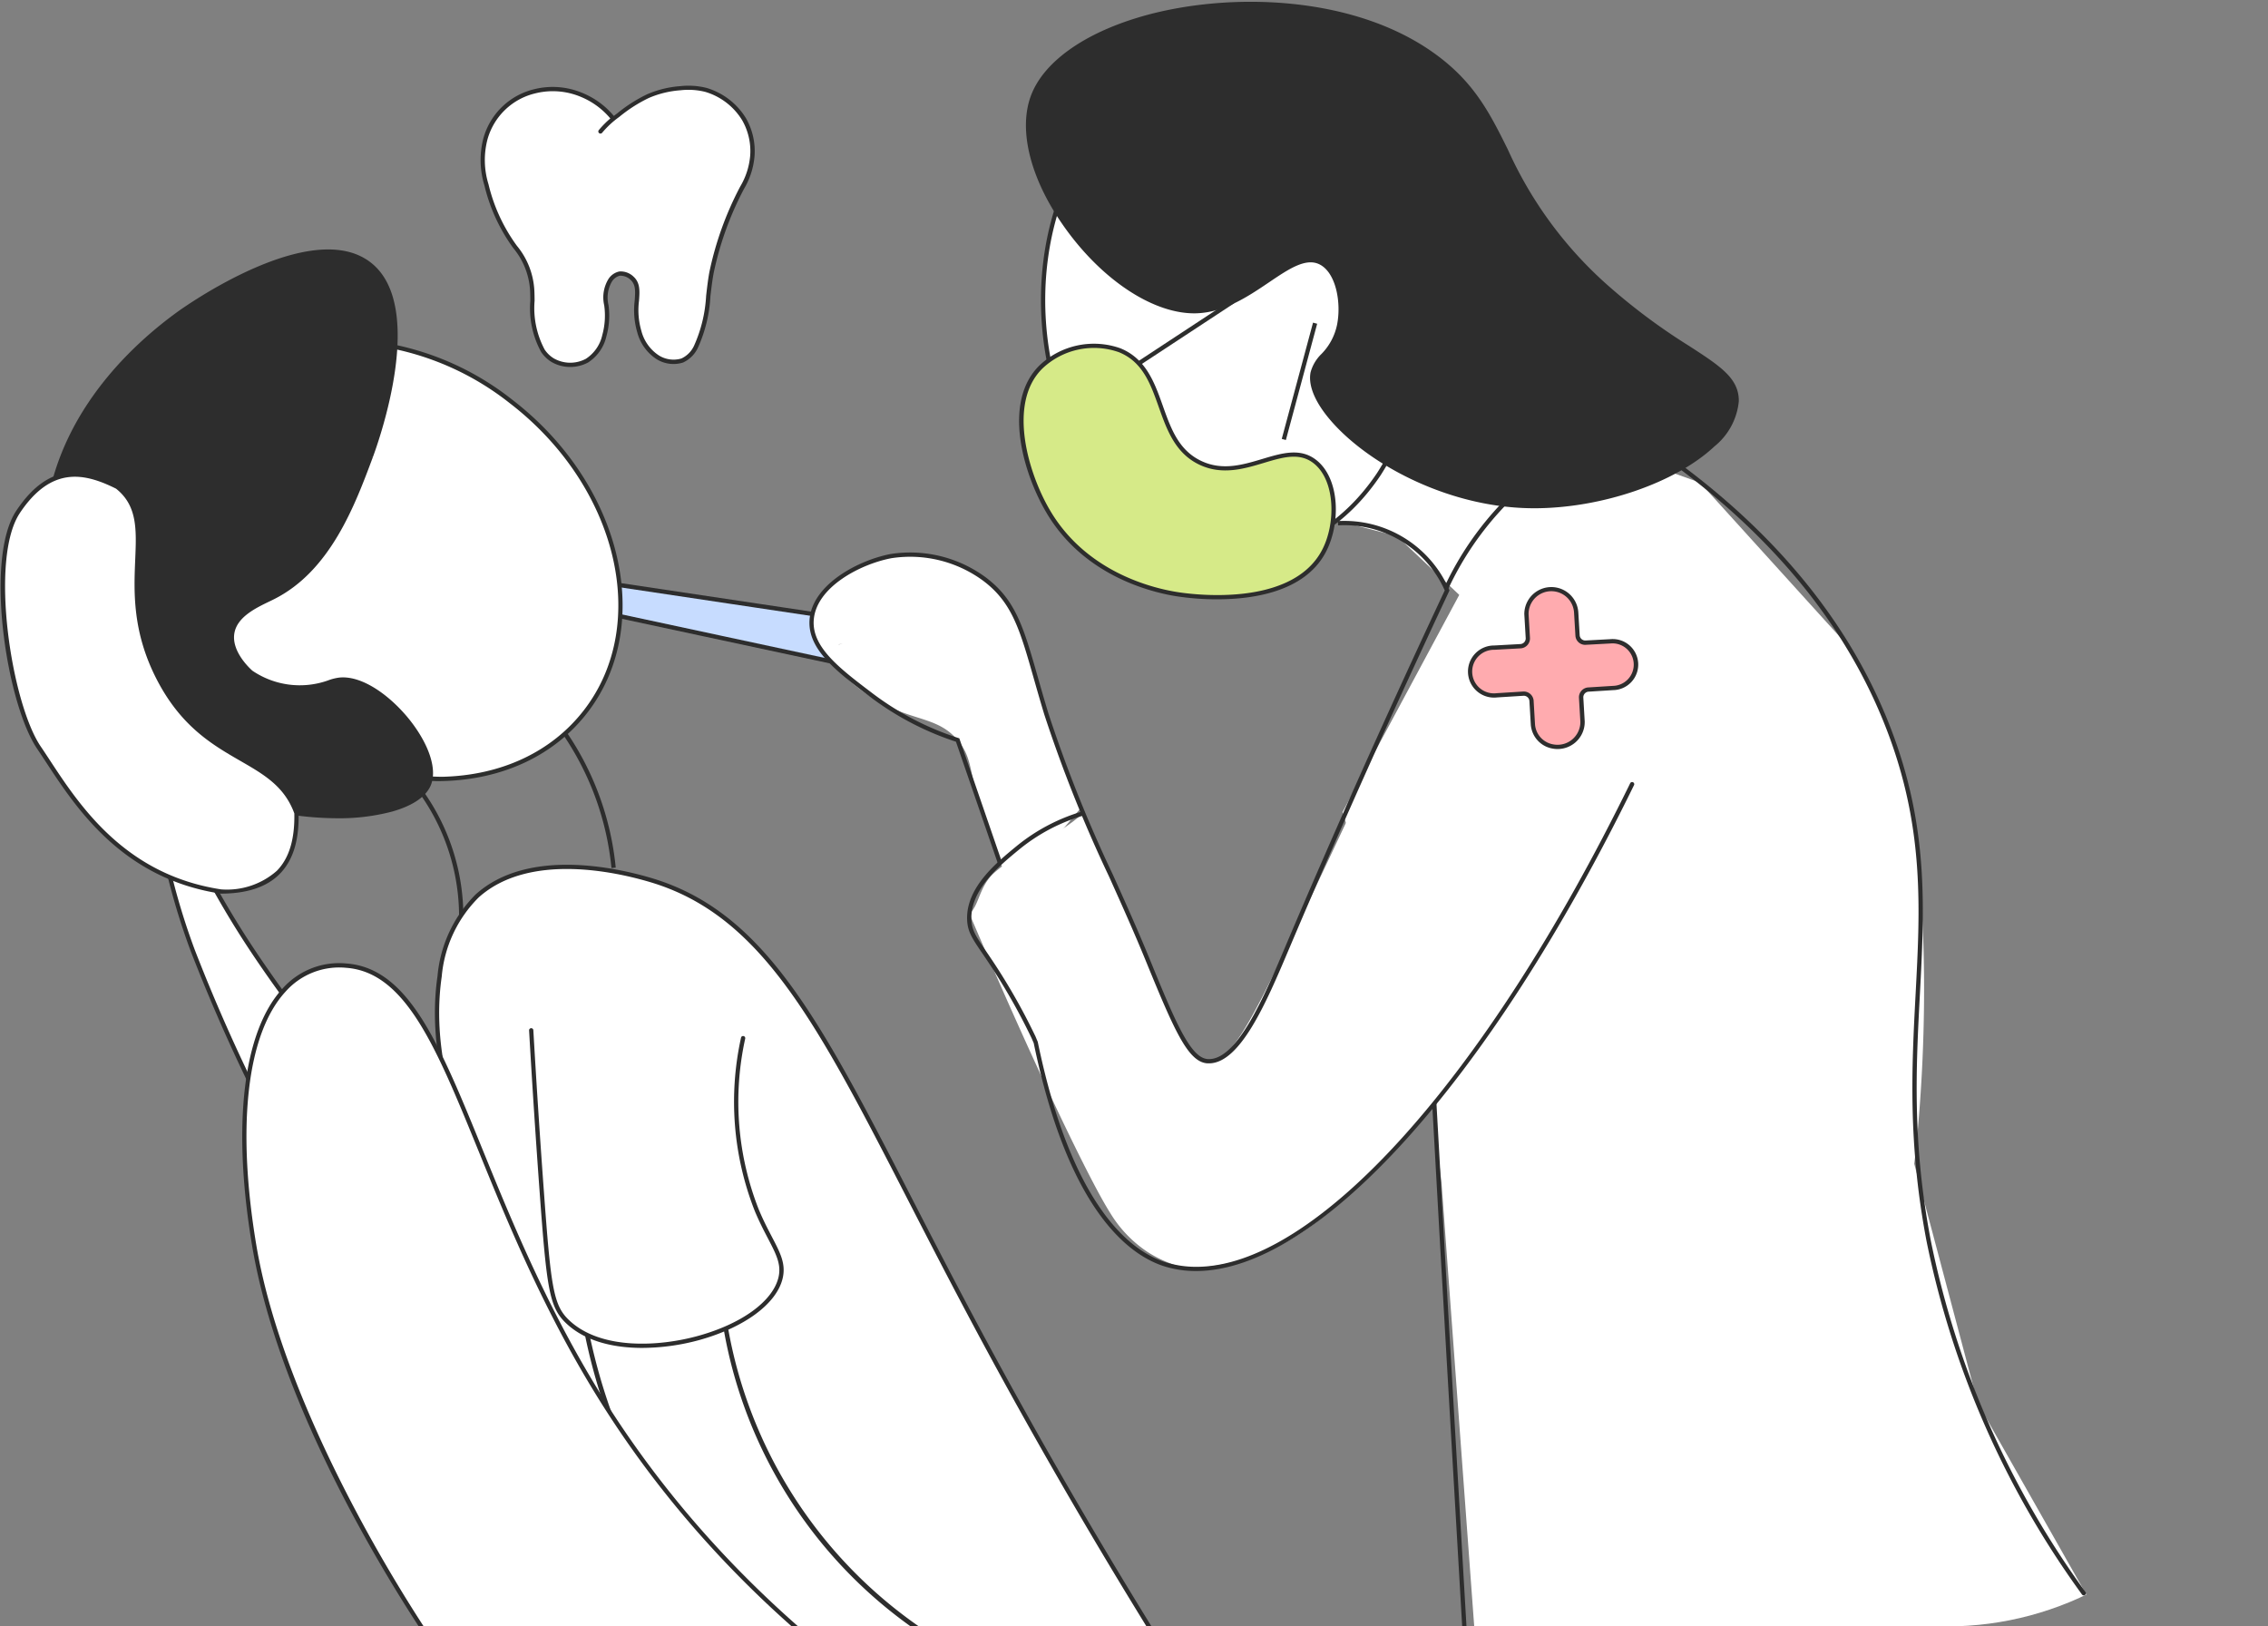 <svg xmlns="http://www.w3.org/2000/svg" viewBox="0 0 212 152"><rect x="0" y="0" width="212" height="152" fill="#808080" stroke="none"/> <defs> <clipPath id="clip-path"> <path id="Rectangle_6622-2" d="M0 0h212v122a30 30 0 0 1-30 30H0V0z" class="cls-1" data-name="Rectangle 6622-2" transform="translate(5775.519 3901.176)"/> </clipPath> <style>.cls-1{fill:none}.cls-3{fill:#fff}.cls-5{fill:#2d2d2d}.cls-6{fill:#2d2e2d}</style> </defs> <g id="Group_88833" data-name="Group 88833" transform="translate(-5775.519 -3901.176)"> <g id="Group_88832" clip-path="url(#clip-path)" data-name="Group 88832"> <path id="Path_184278" d="M5898.528 3949.316l7.579 1.969 5.815 5.488-10.909 20.3 8.285 26.237.967 8.423 3.452 46.812 39.077.556 18.091-8.289-10.495-18.5-5.938-22.37s2.071-15.846 0-31.208a37.482 37.482 0 0 0-3.792-12.526c-1.169-2.662-2.045-4.277-2.045-4.277l-14.184-15.649-25.822-9.251z" class="cls-3" data-name="Path 184278"/> <path id="Path_184279" fill="#c7dcff" d="M5865.357 3960.634l-36.081-5.4-.378 2.551 26.519 5.685z" data-name="Path 184279"/> <path id="Path_184280" d="M5855.423 3963.676l-26.751-5.735.435-2.935 37.193 5.567zm-26.3-6.048l26.286 5.636 9-2.569-34.968-5.234z" class="cls-5" data-name="Path 184280"/> <path id="Path_184281" d="M5790.266 3977.447a63.612 63.612 0 0 0 3.266 12.55 163.087 163.087 0 0 0 7.053 15.7l6.814-4.487s-5.333-6.578-9.132-12.519a86.148 86.148 0 0 1-6.062-11.245z" class="cls-3" data-name="Path 184281"/> <path id="Path_184282" d="M5800.508 4005.986l-.1-.2a163.948 163.948 0 0 1-7.062-15.719 63.994 63.994 0 0 1-3.276-12.592l-.037-.23h2.3l.053.118a86.225 86.225 0 0 0 6.049 11.219c3.749 5.863 9.065 12.435 9.118 12.5l.14.171zm-10.009-28.339a63.57 63.57 0 0 0 3.22 12.28 163.731 163.731 0 0 0 6.941 15.48l6.445-4.243c-.865-1.078-5.585-7.014-9.007-12.366a86.845 86.845 0 0 1-6.024-11.152z" class="cls-5" data-name="Path 184282"/> <path id="Path_184283" d="M5876.739 3977.2c1.472 3.238 3.639 8.071 6.2 14.025 2.849 6.613 3.772 9 5.449 9.123 2.1.154 3.9-3.344 7.841-11.527 2.411-5.012 5.334-11.185 8.607-18.313q5.81 12.213 11.622 24.424a102.326 102.326 0 0 1-11.058 14.1c-6.439 6.864-10 8.724-13.086 9.691a22.777 22.777 0 0 1-5.741 1 11.129 11.129 0 0 1-3.8-1.55 11.508 11.508 0 0 1-3.433-3.565c-1.9-2.958-6.98-13.467-13.2-28.029.926-.82.9-2.587 2.351-3.868 2.087-1.84 5.642-3.201 8.248-5.511z" class="cls-3" data-name="Path 184283"/> <path id="Path_184284" d="M5812.964 3972.263l5.714 16.234 14.27-4.8-5.364-17.491z" class="cls-1" data-name="Path 184284"/> <path id="Path_184285" d="M5818.431 3986.779a19.816 19.816 0 0 0-5.666-13.809l.287-.279a20.219 20.219 0 0 1 5.779 14.086z" class="cls-5" data-name="Path 184285"/> <ellipse id="Ellipse_13907" cx="18.682" cy="23.184" class="cls-3" data-name="Ellipse 13907" rx="18.682" ry="23.184" transform="rotate(-52.431 6906.302 -3894.326)"/> <path id="Path_184286" d="M5816.339 3974.179a27.535 27.535 0 0 1-25.68-20.149c-1.334-5.527-.372-10.776 2.709-14.78 3.08-4 7.907-6.28 13.59-6.409a26.351 26.351 0 0 1 16.457 5.7c10.22 7.862 13.37 20.972 7.022 29.224-3.08 4-7.906 6.28-13.591 6.408-.168.004-.338.006-.507.006zm-8.873-40.943c-.167 0-.333 0-.5.006-5.56.125-10.277 2.346-13.282 6.252-3 3.906-3.942 9.035-2.636 14.442a27.094 27.094 0 0 0 25.788 19.837c5.561-.125 10.278-2.346 13.283-6.252 6.213-8.077 3.1-20.935-6.949-28.663a26.033 26.033 0 0 0-15.704-5.622z" class="cls-6" data-name="Path 184286"/> <path id="Path_184287" d="M5810.184 3943.836c.457-1.225 5.044-13.891-.108-17.949-5.4-4.253-17.336 4.224-17.846 4.593-2.114 1.531-13.141 9.515-12.387 22.969.646 11.563 9.485 18.076 10.506 18.8 9.524 6.773 23.511 6.237 25.24 2.273 1.393-3.193-4.462-10.238-8.338-9.822-.936.1-1.43.6-3.119.7a6.927 6.927 0 0 1-5.153-1.391c-.218-.194-2.081-1.888-1.742-3.719.334-1.806 2.614-2.688 3.835-3.306 5.184-2.615 7.428-8.631 9.112-13.148z" class="cls-5" data-name="Path 184287"/> <path id="Path_184288" d="M5807.042 3977.648a30.042 30.042 0 0 1-16.809-5.236c-1.016-.72-9.943-7.37-10.589-18.952-.662-11.8 7.527-19.565 12.469-23.142.508-.369 12.529-8.966 18.086-4.589 5.224 4.115.7 16.749.172 18.176l-.187-.069.184.078c-1.669 4.473-3.955 10.6-9.207 13.248-.143.073-.3.15-.471.231-1.258.607-2.981 1.438-3.257 2.933-.308 1.665 1.345 3.235 1.679 3.533a7.889 7.889 0 0 0 7.046.916 4.656 4.656 0 0 1 1.071-.274c2.366-.247 5.231 2.09 6.906 4.374 1.624 2.213 2.235 4.353 1.637 5.727-.462 1.059-1.723 1.9-3.646 2.434a19.339 19.339 0 0 1-5.084.612zm-.823-52.746c-5.856 0-13.773 5.668-13.872 5.74-4.875 3.529-12.955 11.185-12.305 22.795.637 11.4 9.423 17.94 10.422 18.649 6.93 4.927 16.278 6.029 21.555 4.564 1.777-.493 2.979-1.277 3.386-2.208.534-1.223-.077-3.265-1.592-5.331-1.611-2.193-4.328-4.449-6.541-4.212a4.246 4.246 0 0 0-.984.254 7.06 7.06 0 0 1-2.145.446 7.149 7.149 0 0 1-5.286-1.432c-.373-.332-2.164-2.038-1.817-3.914.313-1.694 2.216-2.612 3.476-3.22.167-.08.323-.156.465-.228 5.112-2.578 7.366-8.62 9.012-13.031l.191.062-.188-.07c.523-1.4 4.956-13.783-.045-17.722a5.88 5.88 0 0 0-3.732-1.144z" class="cls-5" data-name="Path 184288"/> <path id="Path_184289" d="M5854.059 3955.331a4.567 4.567 0 0 0-2.459 2.789 4.462 4.462 0 0 0 .268 3.119 16.743 16.743 0 0 0 6.449 5.856c2.975 1.466 5.106 1.234 6.814 3.368 1.078 1.348 1.05 2.468 1.656 4.958a35.924 35.924 0 0 0 3.445 8.774l6.342-7.54a85.7 85.7 0 0 1-3.548-9.789c-1.6-5.416-1.655-7.621-3.883-10.072a11.374 11.374 0 0 0-6.768-3.684 11.572 11.572 0 0 0-8.316 2.221z" class="cls-3" data-name="Path 184289"/> <path id="Path_184290" d="M5912.379 4056.323q-.8-13.726-1.6-27.512-.71-12.253-1.389-24.5l.4-.022q.678 12.242 1.389 24.494.795 13.786 1.6 27.512z" class="cls-5" data-name="Path 184290"/> <path id="Path_184291" d="M5832.675 3982.3a26.707 26.707 0 0 0-4.565-12.531l.33-.227a27.123 27.123 0 0 1 4.634 12.72z" class="cls-5" data-name="Path 184291"/> <path id="Path_184292" d="M5853.917 3961.4v-.014l.4-.027z" class="cls-5" data-name="Path 184292"/> <path id="Path_184293" d="M5908.54 3928.867c.832 12.715-6.433 23.542-16.223 24.182s-18.4-9.151-19.231-21.865 6.433-23.542 16.223-24.182 18.401 9.151 19.231 21.865z" class="cls-3" data-name="Path 184293"/> <path id="Path_184294" d="M5891.414 3953.278c-9.5 0-17.717-9.672-18.528-22.081-.836-12.8 6.525-23.749 16.41-24.4 4.806-.313 9.465 1.815 13.138 5.992a26.977 26.977 0 0 1 6.3 16.06 26.973 26.973 0 0 1-4.162 16.744c-3.1 4.62-7.449 7.337-12.248 7.651-.3.024-.607.034-.91.034zm-1.192-46.106c-.3 0-.6.009-.9.029-9.665.632-16.859 11.385-16.038 23.97s9.362 22.31 19.02 21.678c4.671-.305 8.912-2.96 11.941-7.475a26.567 26.567 0 0 0 4.095-16.5 26.576 26.576 0 0 0-6.206-15.821c-3.359-3.814-7.56-5.881-11.912-5.881z" class="cls-5" data-name="Path 184294"/> <path id="Path_184295" d="M5854.9 3954.729a4.959 4.959 0 0 1 2.534-2.571 5.082 5.082 0 0 1 4.259.21 15.161 15.161 0 0 1 7.645 4.873l8.717 21.757 6.635 17.6a4.228 4.228 0 0 0 3.228 3.4c1.591.185 2.821-1.109 3.56-1.885a7.6 7.6 0 0 0 1.925-3.884l7.024 17.8a21.475 21.475 0 0 1-8.169 6.1 21.15 21.15 0 0 1-6.4 1.567 11.322 11.322 0 0 1-3.963-1.417c-1.559-.921-3.143-2.391-5.23-6.422a44.169 44.169 0 0 1-3.961-11.165 26.275 26.275 0 0 0-6.747-13.556 10.45 10.45 0 0 0 3.318-3.279 6.332 6.332 0 0 0 1.162-2.931 5.841 5.841 0 0 0-.994-3.693l-8.246-12.4z" class="cls-1" data-name="Path 184295"/> <path id="Path_184296" d="M5872.063 3910.21c-2.687 7.3 7.443 20.3 15.3 20.04 5.2-.169 8.933-6.139 11.731-4.465 1.578.944 1.989 3.8 1.608 5.752-.49 2.52-2.183 2.977-2.482 4.477-.789 3.969 8.81 11.938 19.617 12.437 9.411.436 19.947-4.784 20.016-9.784.047-3.448-4.92-4.249-11.936-10.472-10.6-9.4-8.773-16.007-15.933-21.5-11.693-8.976-34.684-5.269-37.921 3.515z" class="cls-5" data-name="Path 184296"/> <path id="Path_184297" d="M5918.94 3948.676q-.561 0-1.113-.026c-7.861-.363-15.166-4.63-18.319-8.657-1.191-1.522-1.7-2.911-1.484-4.019a3.732 3.732 0 0 1 1.011-1.711 5.477 5.477 0 0 0 1.47-2.765c.39-2-.078-4.683-1.514-5.542-1.311-.785-2.949.32-4.843 1.6-1.951 1.317-4.163 2.81-6.779 2.9-3.884.124-8.677-2.965-12.228-7.879-3.253-4.5-4.474-9.15-3.266-12.431 1.163-3.155 4.944-5.864 10.372-7.433 8-2.313 20.133-2.1 27.859 3.829 3.356 2.575 4.746 5.366 6.355 8.6a37.4 37.4 0 0 0 9.588 12.912 56.926 56.926 0 0 0 7.367 5.457c2.909 1.885 4.666 3.022 4.637 5.167a6.179 6.179 0 0 1-2.269 4.21c-3.655 3.432-10.584 5.788-16.844 5.788zm-20.917-23.388a2.234 2.234 0 0 1 1.174.325c1.769 1.058 2.059 4.123 1.7 5.962a5.821 5.821 0 0 1-1.561 2.95 3.376 3.376 0 0 0-.921 1.528c-.194.975.306 2.286 1.407 3.693 3.1 3.956 10.282 8.147 18.022 8.5 6.435.3 13.864-2.084 17.665-5.663a5.8 5.8 0 0 0 2.143-3.924c.026-1.924-1.661-3.017-4.454-4.826a57.231 57.231 0 0 1-7.416-5.494 37.733 37.733 0 0 1-9.68-13.033c-1.587-3.187-2.957-5.939-6.241-8.458-7.616-5.845-19.595-6.048-27.5-3.762-5.3 1.534-8.989 4.153-10.108 7.188-1.144 3.108.088 7.728 3.215 12.058 3.474 4.81 8.156 7.829 11.891 7.713 2.5-.082 4.661-1.54 6.567-2.827 1.509-1.018 2.865-1.93 4.097-1.93z" class="cls-5" data-name="Path 184297"/> <path id="Path_184298" d="M5887.315 4019.964a9.948 9.948 0 0 1-2.829-.4c-3.192-.946-9.038-4.918-12.339-20.9l-.2-.463c-.809-1.685-1.66-3.264-2.6-4.82-.833-1.387-1.482-2.339-2-3.1-.957-1.405-1.394-2.046-1.428-3.187-.086-2.973 2.728-5.286 4.59-6.816a17.518 17.518 0 0 1 6.168-3.265.2.2 0 1 1 .113.383 17.1 17.1 0 0 0-6.017 3.183c-1.812 1.489-4.535 3.726-4.454 6.5.031 1.024.419 1.594 1.358 2.973.524.769 1.176 1.726 2.015 3.123.942 1.566 1.8 3.156 2.618 4.862l.213.509c3.269 15.817 8.965 19.716 12.071 20.636a9.672 9.672 0 0 0 2.752.388c11.139 0 26.974-17.46 40.549-45.184a.2.2 0 1 1 .359.175c-13.638 27.864-29.625 45.402-40.939 45.403z" class="cls-5" data-name="Path 184298"/> <path id="Path_184299" fill="#ffabaf" d="M5926.053 3961.111l-2.294.124a.725.725 0 0 1-.779-.664l-.129-2.175a2.327 2.327 0 0 0-4.648.168l.133 2.255a.729.729 0 0 1-.708.749l-2.438.133a2.315 2.315 0 0 0-2.251 2.367 2.312 2.312 0 0 0 2.512 2.087l2.437-.153a.728.728 0 0 1 .793.658l.129 2.2a2.243 2.243 0 0 0 1.9 2.083 2.331 2.331 0 0 0 2.7-1.887 2.283 2.283 0 0 0 .036-.454l-.132-2.235a.725.725 0 0 1 .7-.75l2.293-.144a2.24 2.24 0 0 0 2.136-2.314 2.237 2.237 0 0 0-2.39-2.048z" data-name="Path 184299"/> <path id="Path_184300" d="M5921.121 3971.179a2.63 2.63 0 0 1-.449-.039 2.452 2.452 0 0 1-2.063-2.269l-.131-2.21a.53.53 0 0 0-.574-.459l-2.444.153a2.435 2.435 0 1 1-.279-4.853l2.433-.133a.531.531 0 0 0 .521-.544l-.132-2.25a2.527 2.527 0 0 1 5.047-.194l.129 2.178a.528.528 0 0 0 .564.476l2.3-.124a2.386 2.386 0 1 1 .277 4.761l-2.289.144a.528.528 0 0 0-.513.544l.131 2.23a2.56 2.56 0 0 1-.037.5 2.534 2.534 0 0 1-2.488 2.088zm-2.247-4.565v.051l.128 2.183a2.053 2.053 0 0 0 1.731 1.9 2.132 2.132 0 0 0 2.476-1.724 2.069 2.069 0 0 0 .032-.415l-.131-2.228a.928.928 0 0 1 .893-.961l2.287-.144a1.986 1.986 0 1 0-.227-3.963l-2.294.124a.91.91 0 0 1-.989-.847l-.129-2.18a2.127 2.127 0 0 0-4.249.157l.131 2.243a.929.929 0 0 1-.9.961l-2.436.133a2.036 2.036 0 1 0 .231 4.055l2.443-.153a.928.928 0 0 1 1 .811z" class="cls-5" data-name="Path 184300"/> <path id="Path_184301" d="M5970.294 4050.277a.2.2 0 0 1-.163-.085 84.613 84.613 0 0 1-14.533-33.038c-1.752-9.2-1.378-16.282-1.016-23.132.408-7.718.794-15.007-2.376-23.77-3.449-9.533-10.013-17.987-19.51-25.126a.2.2 0 1 1 .24-.32c9.56 7.187 16.171 15.7 19.647 25.31 3.2 8.839 2.809 16.168 2.4 23.928-.361 6.825-.735 13.883 1.008 23.035a84.261 84.261 0 0 0 14.467 32.882.2.2 0 0 1-.163.316z" class="cls-5" data-name="Path 184301"/> <path id="Path_184302" d="M5888.529 4000.553h-.152c-1.812-.124-3.09-3.063-5.805-9.7-1.066-2.6-2.244-5.22-3.382-7.75a128.32 128.32 0 0 1-6.058-15.157c-.374-1.233-.692-2.348-.981-3.363-1.3-4.567-2.021-7.083-4.7-9.108a11.5 11.5 0 0 0-8.6-2.132c-2.9.545-7.073 2.711-7.27 5.815-.161 2.533 2.469 4.523 5.515 6.828a27 27 0 0 0 7.994 4.159l.1.031.623 1.81 3.369 9.785-.379.13-3.926-11.406a27.4 27.4 0 0 1-8.017-4.19c-3.138-2.374-5.847-4.425-5.672-7.172.209-3.318 4.57-5.614 7.6-6.184a11.9 11.9 0 0 1 8.9 2.206c2.788 2.106 3.518 4.668 4.845 9.319.289 1.012.606 2.125.98 3.356a127.785 127.785 0 0 0 6.04 15.109c1.14 2.533 2.318 5.152 3.388 7.763 2.382 5.823 3.821 9.338 5.462 9.45 2.724.2 5.3-5.887 7.182-10.321l.092-.219c4.5-10.613 9.509-21.8 14.889-33.256a10.272 10.272 0 0 0-9.968-6.081l-.024-.4a10.681 10.681 0 0 1 10.4 6.4l.036.083-.039.082c-5.393 11.478-10.412 22.69-14.92 33.325l-.093.218c-2 4.717-4.477 10.57-7.429 10.57z" class="cls-5" data-name="Path 184302"/> <path id="Path_184303" d="M5910.722 3956.115a28.955 28.955 0 0 1 5.35-7.814" class="cls-3" data-name="Path 184303"/> <path id="Path_184304" d="M5910.9 3956.2l-.364-.169a29.131 29.131 0 0 1 5.387-7.868l.289.277a28.735 28.735 0 0 0-5.312 7.76z" class="cls-5" data-name="Path 184304"/> <path id="Path_184305" fill="#d6ea88" d="M5872.826 3935.467a7.227 7.227 0 0 1 7.352-1.562c4.562 1.848 3.1 8.423 7.549 10.525 4.055 1.916 7.877-2.319 10.7-.118 2.109 1.647 2.254 5.8.794 8.461-3.039 5.543-12.723 4.091-13.721 3.928-1.863-.3-8.382-1.67-11.951-7.64-2.077-3.461-4.178-10.201-.723-13.594z" data-name="Path 184305"/> <path id="Path_184306" d="M5889.288 3957.186a24.992 24.992 0 0 1-3.821-.288c-2.484-.4-8.635-1.955-12.09-7.735-2.2-3.673-4.2-10.391-.691-13.839a7.4 7.4 0 0 1 7.556-1.6c2.4.973 3.2 3.211 3.969 5.374.761 2.138 1.48 4.157 3.6 5.159 1.972.931 3.872.362 5.707-.188s3.551-1.063 5.031.093c2.255 1.761 2.307 6.054.847 8.715-1.976 3.596-6.688 4.309-10.108 4.309zm-16.324-21.575c-3.321 3.263-1.3 9.918.757 13.347 3.368 5.635 9.381 7.154 11.811 7.545 1.074.176 10.563 1.557 13.513-3.827 1.356-2.469 1.326-6.592-.741-8.207-1.319-1.03-2.872-.564-4.671-.025-1.82.546-3.879 1.163-5.992.166-2.27-1.072-3.05-3.265-3.805-5.386-.774-2.176-1.5-4.231-3.733-5.134a7 7 0 0 0-7.139 1.521z" class="cls-5" data-name="Path 184306"/> <path id="Path_184307" d="M5882.069 3935.31l-.219-.334 8.811-5.79.219.334z" class="cls-6" data-name="Path 184307"/> <path id="Rectangle_6891" d="M0 0H11.253V0.4H0z" class="cls-6" data-name="Rectangle 6891" transform="rotate(-74.94 5519.236 -1874.542)"/> <path id="Path_184308" d="M5838.732 4071.918a83.936 83.936 0 0 0-1.922-20.083c-5.742-25.948-22.661-42.371-20.2-59.42a12.076 12.076 0 0 1 3.529-7.531c5.269-4.714 14.655-1.925 16.187-1.47 12.625 3.749 17.368 17.152 30.006 40.893 4.513 8.478 11.626 21.264 21.479 36.652" class="cls-3" data-name="Path 184308"/> <path id="Path_184309" d="M5838.732 4072.118a.2.2 0 0 1-.195-.2 83.8 83.8 0 0 0-1.917-20.035c-2.56-11.564-7.385-21.319-11.643-29.924-5.329-10.77-9.931-20.072-8.561-29.568a12.3 12.3 0 0 1 3.587-7.645c4.837-4.327 13.068-2.5 16.383-1.519 10.6 3.146 15.784 13.235 24.377 29.948 1.705 3.316 3.638 7.074 5.75 11.043 6.51 12.228 13.734 24.555 21.471 36.638a.2.2 0 0 1-.336.216c-7.743-12.093-14.973-24.429-21.488-36.667-2.114-3.97-4.047-7.73-5.752-11.047-8.545-16.619-13.7-26.65-24.134-29.747-3.252-.967-11.318-2.759-16 1.426a11.888 11.888 0 0 0-3.464 7.4c-1.355 9.385 3.222 18.634 8.521 29.344 4.268 8.626 9.106 18.4 11.675 30.015a84.182 84.182 0 0 1 1.927 20.131.2.2 0 0 1-.201.191z" class="cls-5" data-name="Path 184309"/> <path id="Path_184310" d="M5864.335 4065.868a54.523 54.523 0 0 1-34.85-46.226l13.249-.867a43.022 43.022 0 0 0 31.626 40.712" class="cls-3" data-name="Path 184310"/> <path id="Path_184311" d="M5864.334 4066.068a.2.2 0 0 1-.071-.013 54.725 54.725 0 0 1-34.978-46.4l-.017-.2 13.662-.9v.21a43.057 43.057 0 0 0 31.478 40.523.2.2 0 0 1-.1.385 43.219 43.219 0 0 1-31.769-40.691l-12.837.84a54.642 54.642 0 0 0 34.7 45.853.2.2 0 0 1-.072.387z" class="cls-5" data-name="Path 184311"/> <path id="Path_184312" d="M5825.174 3997.467c.25 4.347.569 9.38.979 14.981.667 9.129.917 10.786 2.369 12.2 5 4.863 18.614 1.293 19.948-4 .482-1.916-.87-3.161-2.213-6.368a27.738 27.738 0 0 1-1.275-16.084" class="cls-3" data-name="Path 184312"/> <path id="Path_184313" d="M5835.546 4027.148c-2.706 0-5.387-.628-7.164-2.357-1.523-1.484-1.764-3.223-2.429-12.329-.361-4.937-.691-9.979-.978-14.984a.2.2 0 0 1 .187-.211.2.2 0 0 1 .211.188c.288 5 .617 10.043.979 14.978.656 8.977.887 10.686 2.309 12.071 2.911 2.832 8.415 2.569 12.239 1.484 4-1.133 6.824-3.2 7.376-5.389.308-1.227-.2-2.194-.96-3.657-.379-.725-.809-1.547-1.243-2.585a27.851 27.851 0 0 1-1.287-16.2.194.194 0 0 1 .239-.152.2.2 0 0 1 .152.238 27.443 27.443 0 0 0 1.267 15.968c.425 1.019.851 1.833 1.226 2.551.807 1.545 1.339 2.565.994 3.939-.588 2.33-3.52 4.5-7.655 5.677a20.523 20.523 0 0 1-5.463.77z" class="cls-5" data-name="Path 184313"/> <path id="Path_184314" d="M5777.207 3949.02c2.938-4.408 6.015-3.96 9.281-2.328 4.269 3.391-.593 9.291 3.867 17.907 4.237 8.187 10.85 6.95 12.875 12.56.1 4.512-1.8 7.333-7.072 7.333-10-1.519-14.217-9.351-16.991-13.433s-4.898-17.631-1.96-22.039z" class="cls-3" data-name="Path 184314"/> <path id="Path_184315" d="M5796.157 3984.692c-9.186-1.394-13.493-7.953-16.341-12.293-.287-.437-.557-.849-.815-1.228-2.875-4.231-4.961-17.761-1.961-22.262 3.146-4.721 6.444-3.942 9.537-2.4 2.2 1.743 2.1 4.056 1.981 6.983-.125 2.965-.28 6.654 1.974 11.01 2.228 4.3 5.111 5.967 7.655 7.435 2.285 1.318 4.259 2.456 5.231 5.15l.012.063c.057 2.565-.516 4.425-1.748 5.685-1.202 1.233-3.062 1.857-5.525 1.857zm-18.785-35.562c-2.866 4.3-.793 17.765 1.959 21.816.26.381.532.795.819 1.233 2.81 4.281 7.057 10.751 16.038 12.115a7.05 7.05 0 0 0 5.208-1.735c1.148-1.174 1.683-2.929 1.635-5.363-.927-2.535-2.835-3.635-5.044-4.909-2.591-1.494-5.529-3.189-7.81-7.6-2.3-4.452-2.145-8.2-2.019-11.211.119-2.815.212-5.037-1.794-6.632-2.9-1.441-6.016-2.181-8.992 2.282z" class="cls-5" data-name="Path 184315"/> <path id="Path_184316" d="M5832.97 4080.716c-8.015-3.4-4.362-9.764-13.75-21.411-3.888-4.825-17.125-24.839-19.95-41.809s1.087-26.658 8.648-26.074c9.742.752 11.157 20.842 24.436 41.5 12.734 19.817 30.564 31.113 43.715 37.576" class="cls-3" data-name="Path 184316"/> <path id="Path_184317" d="M5832.97 4080.916a.212.212 0 0 1-.078-.016c-4.356-1.848-5.351-4.613-6.727-8.439a40.218 40.218 0 0 0-7.1-13.031c-3.255-4.038-17.043-24.189-19.992-41.9-1.867-11.209-.835-19.932 2.828-23.933a7.067 7.067 0 0 1 6.032-2.373c5.795.448 8.691 7.556 12.7 17.4 2.829 6.941 6.35 15.579 11.888 24.2 10.01 15.576 24.69 28.194 43.635 37.5a.2.2 0 0 1-.176.359c-19.011-9.342-33.746-22.008-43.795-37.648-5.559-8.647-9.087-17.3-11.922-24.26-3.956-9.707-6.814-16.72-12.362-17.148a6.7 6.7 0 0 0-5.706 2.244c-3.581 3.91-4.575 12.511-2.729 23.6 2.724 16.361 15.546 36.3 19.908 41.716a40.5 40.5 0 0 1 7.166 13.147c1.393 3.869 2.312 6.426 6.507 8.205a.2.2 0 0 1-.078.385z" class="cls-5" data-name="Path 184317"/> <path id="Path_184318" d="M5831.662 3913.462a8.828 8.828 0 0 1 1.639-1.517 13.688 13.688 0 0 1 2.8-1.788 9.354 9.354 0 0 1 3.034-.738 6.728 6.728 0 0 1 2.377.159 6.272 6.272 0 0 1 3.567 2.744 6.019 6.019 0 0 1 .776 3.417 6.9 6.9 0 0 1-.961 2.984 30.207 30.207 0 0 0-2.86 7.941c-.442 2.387-.329 4.7-1.426 6.862a2.645 2.645 0 0 1-1.33 1.346 2.791 2.791 0 0 1-2.271-.306 4.1 4.1 0 0 1-1.722-2.4c-.759-2.359.385-3.994-.666-4.978a1.537 1.537 0 0 0-1.163-.45 1.426 1.426 0 0 0-.88.6c-.983 1.3.148 2.9-.555 5.182a3.787 3.787 0 0 1-1.64 2.357 3.282 3.282 0 0 1-3.2-.052 2.947 2.947 0 0 1-.909-.877c-1.168-1.71-.917-4.14-1-5.617-.193-3.845-2.739-3.889-4.276-9.879a7.856 7.856 0 0 1-.093-4.329 6.294 6.294 0 0 1 4.617-4.428 6.972 6.972 0 0 1 4.234.287 7.377 7.377 0 0 1 3.1 2.278" class="cls-3" data-name="Path 184318"/> <path id="Path_184319" d="M5828.818 3935.472a3.475 3.475 0 0 1-1.745-.466 3.142 3.142 0 0 1-.974-.939 8.516 8.516 0 0 1-1.009-4.779c0-.34-.007-.657-.021-.939a6.821 6.821 0 0 0-1.567-3.983 16.349 16.349 0 0 1-2.7-5.856 8.054 8.054 0 0 1-.093-4.43 6.495 6.495 0 0 1 4.762-4.571 7.134 7.134 0 0 1 4.357.3 7.575 7.575 0 0 1 3.068 2.2c.1-.075.193-.148.293-.218a13.771 13.771 0 0 1 2.824-1.806 9.538 9.538 0 0 1 3.107-.758 6.93 6.93 0 0 1 2.44.164 6.472 6.472 0 0 1 3.689 2.835 6.194 6.194 0 0 1 .8 3.535 7.151 7.151 0 0 1-.988 3.073 30 30 0 0 0-2.837 7.879c-.134.724-.217 1.456-.3 2.164a13.327 13.327 0 0 1-1.145 4.747 2.834 2.834 0 0 1-1.425 1.439 3 3 0 0 1-2.459-.319 4.293 4.293 0 0 1-1.81-2.517 7.289 7.289 0 0 1-.238-2.953c.062-.859.108-1.479-.372-1.929a1.351 1.351 0 0 0-1.017-.4 1.212 1.212 0 0 0-.721.516 2.966 2.966 0 0 0-.34 2.221 7.137 7.137 0 0 1-.192 2.91 3.948 3.948 0 0 1-1.722 2.466 3.52 3.52 0 0 1-1.665.414zm-1.63-25.773a6.793 6.793 0 0 0-1.624.2 6.095 6.095 0 0 0-4.474 4.291 7.64 7.64 0 0 0 .093 4.213 16.015 16.015 0 0 0 2.648 5.738 7.133 7.133 0 0 1 1.636 4.189c.016.287.02.61.023.956a8.21 8.21 0 0 0 .94 4.559 2.745 2.745 0 0 0 .849.82 3.1 3.1 0 0 0 3 .046 3.557 3.557 0 0 0 1.539-2.224 6.823 6.823 0 0 0 .179-2.774 3.3 3.3 0 0 1 .412-2.486 1.6 1.6 0 0 1 1-.679 1.726 1.726 0 0 1 1.348.5c.615.575.559 1.349.492 2.246a6.887 6.887 0 0 0 .224 2.812 3.9 3.9 0 0 0 1.641 2.291 2.587 2.587 0 0 0 2.1.282 2.434 2.434 0 0 0 1.2-1.236 13.051 13.051 0 0 0 1.11-4.622c.082-.715.166-1.454.3-2.2a30.422 30.422 0 0 1 2.88-8 6.751 6.751 0 0 0 .939-2.907 5.8 5.8 0 0 0-.75-3.3 6.065 6.065 0 0 0-3.451-2.652 6.493 6.493 0 0 0-2.3-.151 9.128 9.128 0 0 0-2.978.723 13.509 13.509 0 0 0-2.747 1.758 8.67 8.67 0 0 0-1.612 1.491.2.2 0 1 1-.307-.256 8.987 8.987 0 0 1 1.072-1.081 7.183 7.183 0 0 0-2.9-2.076 6.751 6.751 0 0 0-2.482-.47z" class="cls-5" data-name="Path 184319"/> </g> </g></svg>